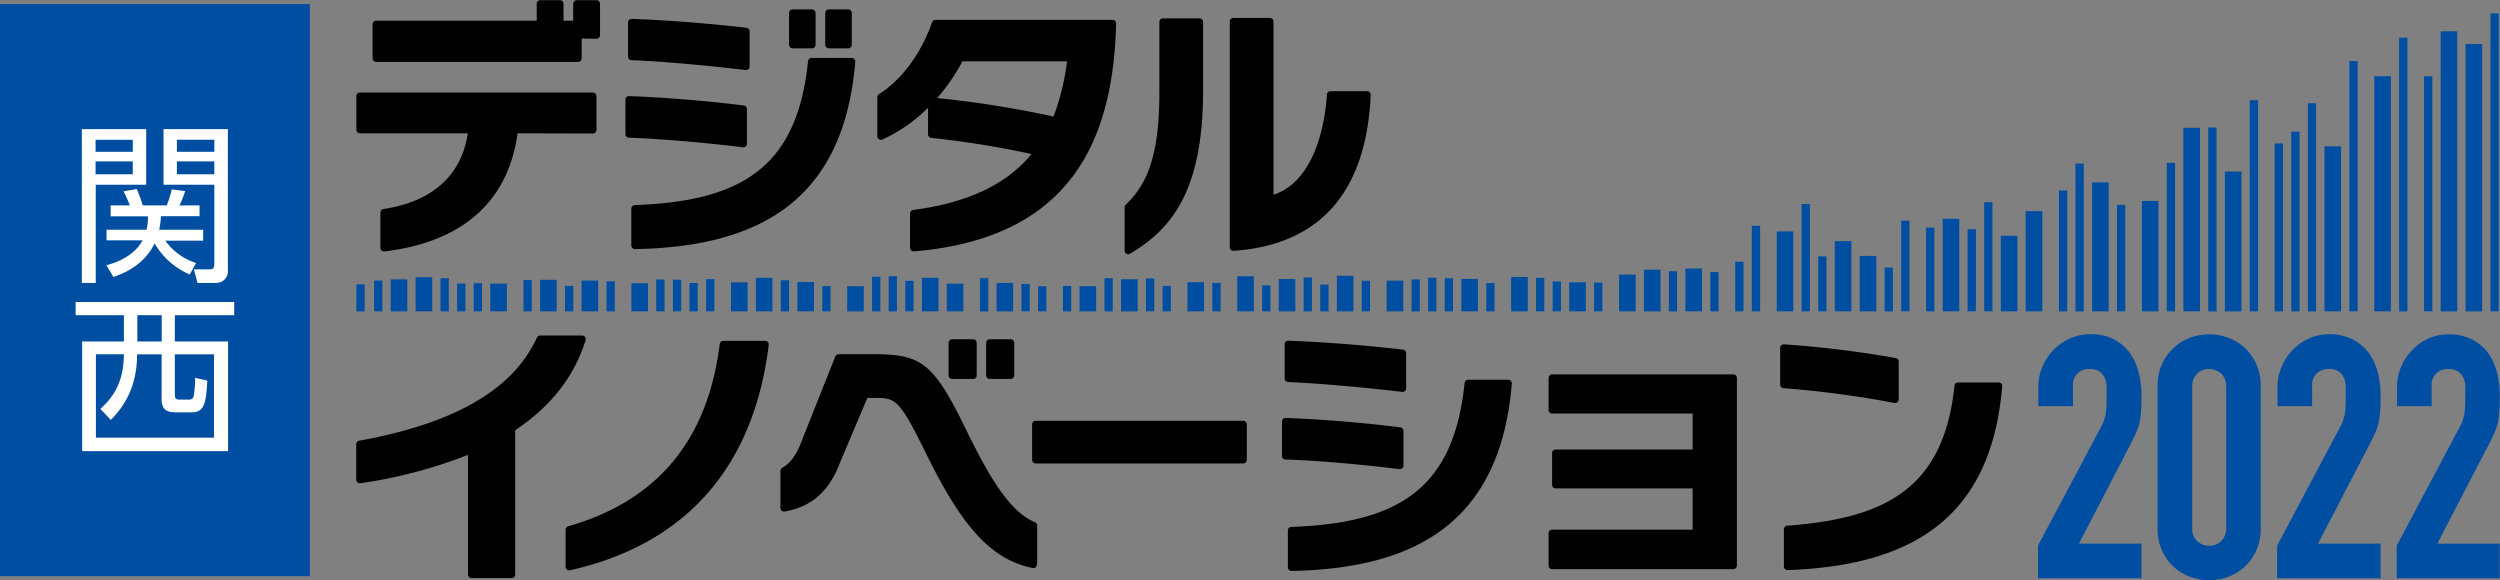 <svg id="レイヤー_1" data-name="レイヤー 1" xmlns="http://www.w3.org/2000/svg" width="594.55" height="138" viewBox="0 0 594.55 138"><rect x="0" y="0" width="594.55" height="138" fill="#808080" stroke="none"/><defs><style>.cls-1{fill:#004ea2;}.cls-2{fill:#fff;}.cls-3{fill:none;}</style></defs><rect class="cls-1" y="0.97" width="73.7" height="136.06"/><path class="cls-2" d="M49.31,41.08V54.31h-12V77.65H34V41.08Zm-3.19,2.53H37.27v2.86h8.85Zm0,5.15H37.27v3.06h8.85ZM59.67,75.65a17.54,17.54,0,0,1-8.36-7.42c-1.51,3.22-4.62,6.32-9.8,8l-1.67-2.78c5.47-1.43,7.71-4.24,8.61-5.92H39.88V65h9.51a12.49,12.49,0,0,0,.33-3.18H40.86V59.21h4.57c-.65-1.56-.94-2.21-1.51-3.35l3.14-.53a32.17,32.17,0,0,1,1.43,3.88H54.2a24.51,24.51,0,0,0,1.19-3.8l3.18.41a22,22,0,0,1-1.35,3.39H62v2.57H52.82A22.52,22.52,0,0,1,52.41,65H62.86v2.61h-9a14.42,14.42,0,0,0,7.3,5.31Zm9.06-34.57V74.59a2.75,2.75,0,0,1-2.85,3.06H61.51l-.86-3.22,3.76,0c.81,0,1.1-.29,1.1-1.35V54.31H53.43V41.08Zm-3.22,2.53h-8.9v2.86h8.9Zm0,5.15h-8.9v3.06h8.9Z" transform="translate(-14.54 -10.37)"/><path class="cls-2" d="M70.24,85.33H56.12v6.25H68.78v26.08H34.08V91.58H44V85.33H32.53V82.19H70.24ZM38.41,107.62c2.33-2.17,5.59-5.6,5.59-13H37.35v19.83H65.43V94.64H56.12v9.55c0,1.18.45,1.22,1.35,1.22h1.84c.77,0,1.18-.16,1.34-1.1a26.31,26.31,0,0,0,.29-4.08l2.9.65c-.29,5.8-.9,7.55-3.72,7.55H56.53c-1.67,0-3.55-.12-3.55-3.1V94.64H47.14c0,9-4.24,13.51-6.24,15.59ZM53,85.33h-5.8v6.25H53Z" transform="translate(-14.54 -10.37)"/><path d="M137.06,112.68V147a.85.85,0,0,1-.85.85h-9.53a.85.85,0,0,1-.85-.85V118.55a114.53,114.53,0,0,1-25.57,6.74.84.84,0,0,1-1-.84V116a.85.85,0,0,1,.7-.83c26.08-4.69,37.52-14.15,42.27-24.52a.83.83,0,0,1,.76-.49h10a.86.86,0,0,1,.82,1.11C150.87,100.71,144.73,107.58,137.06,112.68Z" transform="translate(-14.54 -10.37)"/><path d="M149.05,145.13v-8.8a.84.84,0,0,1,.61-.8c21-6,33.16-20.22,36.05-43.36a.82.82,0,0,1,.81-.73h10a.85.85,0,0,1,.84.94C193.71,122.24,176.88,140,150.07,146A.85.85,0,0,1,149.05,145.13Z" transform="translate(-14.54 -10.37)"/><path d="M234.78,118.23C228.59,105.72,227.7,105,222.91,105h-2.1l-6.44,15.24c-2.61,7-6.84,10.67-13.23,11.78a.86.86,0,0,1-1-.85v-8.82a.87.87,0,0,1,.46-.75c2.05-1.15,3.46-3.26,4.71-6.65l7.88-19.81a.87.87,0,0,1,.8-.54h8c11.23,0,14.29,1.66,21.69,16.71,5.22,10.69,10.38,20.53,17,23.27a.85.85,0,0,1,.53.78V144c0,1.16-.49,1.57-1,1.47C249.16,143.34,242.27,133.4,234.78,118.23Zm5.36-18.58V91.89a.84.84,0,0,1,.84-.84h5a.84.84,0,0,1,.84.84v7.76a.83.83,0,0,1-.84.84h-5A.83.83,0,0,1,240.14,99.65Zm8.93,0V91.89a.84.84,0,0,1,.84-.84h5a.84.84,0,0,1,.84.84v7.76a.83.83,0,0,1-.84.84h-5A.83.83,0,0,1,249.07,99.65Z" transform="translate(-14.54 -10.37)"/><path d="M260,119.73V111.3a.86.86,0,0,1,.85-.86h49.35a.86.86,0,0,1,.85.86v8.43a.85.85,0,0,1-.85.86H260.88A.85.85,0,0,1,260,119.73Z" transform="translate(-14.54 -10.37)"/><path d="M319.42,118.8v-8.17a.85.85,0,0,1,.88-.86c8.31.28,19,1.17,27.28,2.24a.85.85,0,0,1,.73.85v8.22a.85.85,0,0,1-.95.86c-8.66-1.07-19.35-2.06-27.12-2.29A.84.84,0,0,1,319.42,118.8Zm.64-18.43V92.26a.84.84,0,0,1,.87-.86c8.14.28,18.66,1.11,27.27,2.12a.84.84,0,0,1,.75.85v8.34a.85.85,0,0,1-.95.86c-8.35-1-19.35-2-27.13-2.35A.83.83,0,0,1,320.06,100.37Zm.76,44.92v-8.76a.86.86,0,0,1,.84-.85c26.07-.91,38.67-9.56,41.19-34.22a.86.86,0,0,1,.84-.78h9.52a.88.88,0,0,1,.87.95c-2.71,32.51-22.29,43.94-52.37,44.52A.87.87,0,0,1,320.82,145.29Z" transform="translate(-14.54 -10.37)"/><path d="M382.83,144.89v-7.71a.84.84,0,0,1,.83-.84h33.42v-9.82H384.49a.83.83,0,0,1-.83-.83V118.1a.83.83,0,0,1,.83-.83h32.59v-8.55H383.66a.83.83,0,0,1-.83-.83v-7.65a.83.83,0,0,1,.83-.83h43.12a.83.83,0,0,1,.83.83v44.65a.83.83,0,0,1-.83.83H383.66A.83.83,0,0,1,382.83,144.89Z" transform="translate(-14.54 -10.37)"/><path d="M437.9,101.86V93.12a.85.85,0,0,1,.9-.86,250.27,250.27,0,0,1,26.59,3.26.85.85,0,0,1,.7.84v9a.84.84,0,0,1-1,.84,239.49,239.49,0,0,0-26.4-3.51A.84.84,0,0,1,437.9,101.86Zm.89,43.22v-8.84a.86.86,0,0,1,.79-.85c22.84-1.73,37.21-8.45,39.77-33.29a.85.85,0,0,1,.84-.78h9.65a.86.86,0,0,1,.86.94c-2.56,30.52-20.49,42.6-51,43.69A.88.88,0,0,1,438.79,145.08Z" transform="translate(-14.54 -10.37)"/><rect class="cls-1" x="84.76" y="67.62" width="1.97" height="6.43"/><rect class="cls-1" x="88.97" y="66.72" width="1.97" height="7.32"/><rect class="cls-1" x="92.92" y="66.44" width="3.95" height="7.61"/><rect class="cls-1" x="98.84" y="65.92" width="3.95" height="8.12"/><rect class="cls-1" x="104.76" y="66.17" width="1.97" height="7.87"/><rect class="cls-1" x="108.71" y="67.44" width="1.97" height="6.6"/><rect class="cls-1" x="112.66" y="67.35" width="1.97" height="6.69"/><rect class="cls-1" x="116.6" y="67.45" width="3.95" height="6.59"/><rect class="cls-1" x="124.5" y="66.61" width="1.97" height="7.43"/><rect class="cls-1" x="128.45" y="66.55" width="3.95" height="7.49"/><rect class="cls-1" x="134.37" y="67.99" width="1.97" height="6.06"/><rect class="cls-1" x="138.31" y="66.73" width="3.95" height="7.31"/><rect class="cls-1" x="144.24" y="66.88" width="1.97" height="7.17"/><rect class="cls-1" x="150.16" y="67.36" width="3.95" height="6.68"/><rect class="cls-1" x="156.08" y="66.47" width="1.97" height="7.57"/><rect class="cls-1" x="160.03" y="66.51" width="1.97" height="7.53"/><rect class="cls-1" x="163.97" y="67.3" width="1.97" height="6.74"/><rect class="cls-1" x="167.92" y="66.38" width="1.97" height="7.67"/><rect class="cls-1" x="173.84" y="67.15" width="3.95" height="6.89"/><rect class="cls-1" x="179.76" y="66.08" width="3.95" height="7.96"/><rect class="cls-1" x="185.69" y="66.64" width="1.97" height="7.41"/><rect class="cls-1" x="189.63" y="67.07" width="3.95" height="6.97"/><rect class="cls-1" x="195.55" y="68.04" width="1.97" height="6"/><rect class="cls-1" x="201.48" y="68.06" width="3.95" height="5.99"/><rect class="cls-1" x="207.4" y="65.81" width="1.97" height="8.24"/><rect class="cls-1" x="211.34" y="65.68" width="1.97" height="8.37"/><rect class="cls-1" x="215.29" y="66.78" width="1.97" height="7.26"/><rect class="cls-1" x="219.24" y="66.07" width="3.95" height="7.97"/><rect class="cls-1" x="225.16" y="67.46" width="3.95" height="6.59"/><rect class="cls-1" x="233.06" y="66.15" width="1.97" height="7.9"/><rect class="cls-1" x="237" y="67.29" width="3.95" height="6.76"/><rect class="cls-1" x="242.92" y="67.52" width="1.97" height="6.52"/><rect class="cls-1" x="246.87" y="68.07" width="1.97" height="5.97"/><rect class="cls-1" x="252.79" y="68" width="1.97" height="6.05"/><rect class="cls-1" x="256.74" y="68.07" width="3.95" height="5.98"/><rect class="cls-1" x="262.66" y="66.17" width="1.97" height="7.88"/><rect class="cls-1" x="266.61" y="66.41" width="3.95" height="7.64"/><rect class="cls-1" x="272.53" y="66.22" width="1.97" height="7.82"/><rect class="cls-1" x="276.48" y="67.98" width="1.97" height="6.07"/><rect class="cls-1" x="282.4" y="67.12" width="3.95" height="6.92"/><rect class="cls-1" x="288.32" y="67.27" width="1.97" height="6.78"/><rect class="cls-1" x="294.24" y="65.7" width="3.95" height="8.35"/><rect class="cls-1" x="300.16" y="67.87" width="1.97" height="6.17"/><rect class="cls-1" x="304.11" y="66.36" width="3.95" height="7.69"/><rect class="cls-1" x="310.03" y="65.99" width="1.97" height="8.06"/><rect class="cls-1" x="313.98" y="67.68" width="1.97" height="6.37"/><rect class="cls-1" x="317.93" y="65.58" width="3.95" height="8.47"/><rect class="cls-1" x="323.85" y="66.77" width="1.97" height="7.28"/><rect class="cls-1" x="329.77" y="66.74" width="3.95" height="7.31"/><rect class="cls-1" x="335.69" y="66.45" width="1.97" height="7.6"/><rect class="cls-1" x="339.64" y="66.04" width="1.97" height="8"/><rect class="cls-1" x="343.59" y="66.17" width="1.97" height="7.87"/><rect class="cls-1" x="347.53" y="66.33" width="3.95" height="7.71"/><rect class="cls-1" x="353.46" y="67.32" width="1.97" height="6.73"/><rect class="cls-1" x="359.38" y="65.87" width="3.95" height="8.18"/><rect class="cls-1" x="365.3" y="66.08" width="1.97" height="7.96"/><rect class="cls-1" x="369.25" y="66.95" width="1.97" height="7.09"/><rect class="cls-1" x="373.19" y="67.14" width="3.95" height="6.9"/><rect class="cls-1" x="379.11" y="67.2" width="1.97" height="6.84"/><rect class="cls-1" x="385.04" y="65.3" width="3.95" height="8.75"/><rect class="cls-1" x="390.96" y="64.14" width="3.95" height="9.91"/><rect class="cls-1" x="396.88" y="64.5" width="1.97" height="9.55"/><rect class="cls-1" x="400.83" y="63.86" width="3.95" height="10.18"/><rect class="cls-1" x="406.75" y="64.71" width="1.97" height="9.33"/><rect class="cls-1" x="412.67" y="62.25" width="1.97" height="11.79"/><rect class="cls-1" x="416.62" y="53.7" width="1.97" height="20.35"/><rect class="cls-1" x="422.54" y="55.03" width="3.95" height="19.01"/><rect class="cls-1" x="428.46" y="48.51" width="1.97" height="25.53"/><rect class="cls-1" x="432.41" y="60.96" width="1.97" height="13.09"/><rect class="cls-1" x="436.35" y="57.34" width="3.95" height="16.7"/><rect class="cls-1" x="442.28" y="60.86" width="3.95" height="13.18"/><rect class="cls-1" x="448.2" y="63.62" width="1.97" height="10.43"/><rect class="cls-1" x="452.14" y="52.47" width="1.97" height="21.57"/><rect class="cls-1" x="458.07" y="54.12" width="1.97" height="19.92"/><rect class="cls-1" x="462.01" y="52.02" width="3.95" height="22.02"/><rect class="cls-1" x="467.93" y="54.5" width="1.97" height="19.54"/><rect class="cls-1" x="471.88" y="48.1" width="1.97" height="25.94"/><rect class="cls-1" x="475.83" y="56.07" width="3.95" height="17.97"/><rect class="cls-1" x="481.75" y="50.21" width="3.95" height="23.84"/><rect class="cls-1" x="489.65" y="45.3" width="1.97" height="28.75"/><rect class="cls-1" x="493.59" y="38.9" width="1.97" height="35.15"/><rect class="cls-1" x="497.54" y="43.37" width="3.95" height="30.67"/><rect class="cls-1" x="503.46" y="48.73" width="1.97" height="25.31"/><rect class="cls-1" x="509.38" y="47.79" width="3.95" height="26.26"/><rect class="cls-1" x="515.3" y="38.74" width="1.97" height="35.3"/><rect class="cls-1" x="519.25" y="30.4" width="3.95" height="43.64"/><rect class="cls-1" x="525.17" y="30.33" width="1.97" height="43.72"/><rect class="cls-1" x="529.12" y="40.79" width="3.95" height="33.26"/><rect class="cls-1" x="535.04" y="23.83" width="1.97" height="50.21"/><rect class="cls-1" x="540.96" y="34.11" width="1.97" height="39.94"/><rect class="cls-1" x="544.91" y="31.31" width="1.97" height="42.73"/><rect class="cls-1" x="548.86" y="24.54" width="1.97" height="49.51"/><rect class="cls-1" x="552.81" y="34.8" width="3.95" height="39.24"/><rect class="cls-1" x="558.73" y="14.52" width="1.97" height="59.52"/><rect class="cls-1" x="564.65" y="18.13" width="3.95" height="55.91"/><rect class="cls-1" x="570.57" y="8.95" width="1.97" height="65.1"/><rect class="cls-1" x="576.49" y="18.13" width="1.97" height="55.91"/><rect class="cls-1" x="580.44" y="7.44" width="3.95" height="66.61"/><rect class="cls-1" x="586.36" y="10.48" width="3.95" height="63.57"/><rect class="cls-1" x="592.28" y="3.18" width="1.97" height="70.87"/><path d="M137.63,42.07c-2.56,18.57-16,26.23-31.63,28.09a.87.87,0,0,1-1-.87V60.93a.86.86,0,0,1,.73-.85c12-1.81,18.62-8.32,20.06-18H100.16a.87.87,0,0,1-.87-.86v-8a.85.85,0,0,1,.85-.84h55.38a.87.87,0,0,1,.87.87v8a.87.87,0,0,1-.87.87Zm15.25-22.52v4.68a.87.87,0,0,1-.87.87h-48a.85.85,0,0,1-.86-.86v-8.1a.86.86,0,0,1,.86-.86h38.17v-4a.87.87,0,0,1,.87-.87h4.64a.87.87,0,0,1,.87.87v4h2.3v-4a.87.87,0,0,1,.87-.87h4.64a.87.87,0,0,1,.87.87v7.44a.86.86,0,0,1-.87.87Z" transform="translate(-14.54 -10.37)"/><path d="M163.28,42.29V34.06a.82.82,0,0,1,.84-.83c8.33.28,19.09,1.17,27.34,2.24a.83.83,0,0,1,.71.82v8.29a.82.82,0,0,1-.92.82c-8.67-1.07-19.4-2-27.18-2.29A.8.8,0,0,1,163.28,42.29Zm.63-18.43V15.69a.83.83,0,0,1,.85-.83c8.15.28,18.7,1.11,27.33,2.12a.82.82,0,0,1,.72.83v8.4a.82.82,0,0,1-.92.82c-8.36-1-19.4-2.05-27.19-2.35A.82.82,0,0,1,163.91,23.86Zm.77,44.88V60a.88.88,0,0,1,.85-.86c26.07-.91,38.66-9.57,41.18-34.23a.84.84,0,0,1,.83-.76h9.55a.86.86,0,0,1,.85.92c-2.7,32.52-22.28,44-52.36,44.54A.88.88,0,0,1,164.68,68.74ZM202.19,21V13.46a.86.86,0,0,1,.86-.86h4.59a.86.86,0,0,1,.86.86V21a.85.85,0,0,1-.86.86h-4.59A.85.85,0,0,1,202.19,21Zm8.61,0V13.46a.86.86,0,0,1,.86-.86h4.6a.86.86,0,0,1,.85.86V21a.85.85,0,0,1-.85.86h-4.6A.85.85,0,0,1,210.8,21Z" transform="translate(-14.54 -10.37)"/><path d="M282,70V59.65a.85.85,0,0,1,.26-.6c4.53-4.32,8-10.58,8-26.48v-17a.84.84,0,0,1,.84-.83h8.73a.83.83,0,0,1,.83.83V31.87c0,23.18-7,32.74-17.37,38.83A.84.84,0,0,1,282,70Zm25-.79V15.48a.84.84,0,0,1,.84-.84h8.72a.85.85,0,0,1,.84.84v41.2c8.34-2.68,12-13.37,12.71-23.85a.83.83,0,0,1,.82-.77h8.75a.85.85,0,0,1,.84.88c-1,22.43-11.49,35.63-32.62,37.08A.85.85,0,0,1,307,69.18Z" transform="translate(-14.54 -10.37)"/><path class="cls-3" d="M237.42,33.65a245.69,245.69,0,0,1,27.68,4.4,56,56,0,0,0,3.19-13.14H243.41A46.45,46.45,0,0,1,237.42,33.65Z" transform="translate(-14.54 -10.37)"/><path d="M279.05,15.09H237a.85.85,0,0,0-.8.57C233.66,23,229,29.35,223.58,32.77a.85.85,0,0,0-.39.71v9.27a.87.87,0,0,0,1.2.8A37.4,37.4,0,0,0,235.25,36v6.32a.84.84,0,0,0,.76.84A225.63,225.63,0,0,1,259.87,47c-5.88,7.14-15,11.57-28.14,13.3a.87.87,0,0,0-.76.86v8.12a.89.89,0,0,0,1,.87c36.67-3.12,47.27-25.69,48-54v-.17A.85.85,0,0,0,279.05,15.09Zm-13.95,23a245.69,245.69,0,0,0-27.68-4.4,46.45,46.45,0,0,0,6-8.74h24.88A56,56,0,0,1,265.1,38.05Z" transform="translate(-14.54 -10.37)"/><path class="cls-1" d="M499.21,147.89v-7.76l14.87-28a10.36,10.36,0,0,0,1.29-3.68,38.78,38.78,0,0,0,.16-3.92c0-.69,0-1.44,0-2.22a5.29,5.29,0,0,0-.44-2.06,3.79,3.79,0,0,0-1.21-1.49,3.83,3.83,0,0,0-2.35-.61,3.72,3.72,0,0,0-4,4.12v4.69h-8.25V102.4a12.23,12.23,0,0,1,1-4.84,12.57,12.57,0,0,1,2.67-4,12.25,12.25,0,0,1,3.88-2.71,11.8,11.8,0,0,1,4.85-1,12.1,12.1,0,0,1,5.53,1.17A11.21,11.21,0,0,1,521,94.24a14,14,0,0,1,2.14,4.61,21.62,21.62,0,0,1,.68,5.49c0,1.4,0,2.58-.08,3.52a20.78,20.78,0,0,1-.32,2.7,11.56,11.56,0,0,1-.81,2.59q-.57,1.29-1.53,3.15l-12.12,23.35h14.86v8.24Z" transform="translate(-14.54 -10.37)"/><path class="cls-1" d="M527.65,102.24a12.62,12.62,0,0,1,1-5.17,12.09,12.09,0,0,1,2.71-3.88,11.73,11.73,0,0,1,3.92-2.46,13.12,13.12,0,0,1,9.29,0,11.78,11.78,0,0,1,3.91,2.46,11.94,11.94,0,0,1,2.71,3.88,12.62,12.62,0,0,1,1,5.17V136a12.62,12.62,0,0,1-1,5.17,11.94,11.94,0,0,1-2.71,3.88,11.47,11.47,0,0,1-3.91,2.46,13.12,13.12,0,0,1-9.29,0,11.42,11.42,0,0,1-3.92-2.46,12.09,12.09,0,0,1-2.71-3.88,12.62,12.62,0,0,1-1-5.17ZM535.89,136a4.08,4.08,0,0,0,1.13,3,4.2,4.2,0,0,0,5.82,0,4.08,4.08,0,0,0,1.13-3V102.24a4.1,4.1,0,0,0-1.13-2.95,4.2,4.2,0,0,0-5.82,0,4.1,4.1,0,0,0-1.13,2.95Z" transform="translate(-14.54 -10.37)"/><path class="cls-1" d="M556.09,147.89v-7.76l14.86-28a10.21,10.21,0,0,0,1.3-3.68c.1-1,.16-2.35.16-3.92,0-.69,0-1.44,0-2.22a5.47,5.47,0,0,0-.45-2.06,3.48,3.48,0,0,0-3.55-2.1,3.72,3.72,0,0,0-4,4.12v4.69h-8.24V102.4a12.06,12.06,0,0,1,1-4.84,12.38,12.38,0,0,1,2.66-4,12.25,12.25,0,0,1,3.88-2.71,11.8,11.8,0,0,1,4.85-1A12.07,12.07,0,0,1,574,91.05a11,11,0,0,1,3.84,3.19A14,14,0,0,1,580,98.85a21.17,21.17,0,0,1,.69,5.49c0,1.4,0,2.58-.08,3.52a20.76,20.76,0,0,1-.33,2.7,12.07,12.07,0,0,1-.8,2.59c-.38.86-.89,1.91-1.54,3.15l-12.12,23.35h14.87v8.24Z" transform="translate(-14.54 -10.37)"/><path class="cls-1" d="M584.53,147.89v-7.76l14.86-28a10.36,10.36,0,0,0,1.29-3.68,38.78,38.78,0,0,0,.16-3.92c0-.69,0-1.44,0-2.22a5.29,5.29,0,0,0-.44-2.06,3.79,3.79,0,0,0-1.21-1.49,3.83,3.83,0,0,0-2.35-.61,3.72,3.72,0,0,0-4,4.12v4.69h-8.24V102.4a12.23,12.23,0,0,1,1-4.84,12.57,12.57,0,0,1,2.67-4A12.25,12.25,0,0,1,592,90.89a11.8,11.8,0,0,1,4.85-1,12.1,12.1,0,0,1,5.53,1.17,11.21,11.21,0,0,1,3.84,3.19,14,14,0,0,1,2.14,4.61,21.62,21.62,0,0,1,.68,5.49c0,1.4,0,2.58-.08,3.52a20.78,20.78,0,0,1-.32,2.7,11.56,11.56,0,0,1-.81,2.59c-.37.86-.89,1.91-1.53,3.15l-12.12,23.35h14.86v8.24Z" transform="translate(-14.54 -10.37)"/></svg>